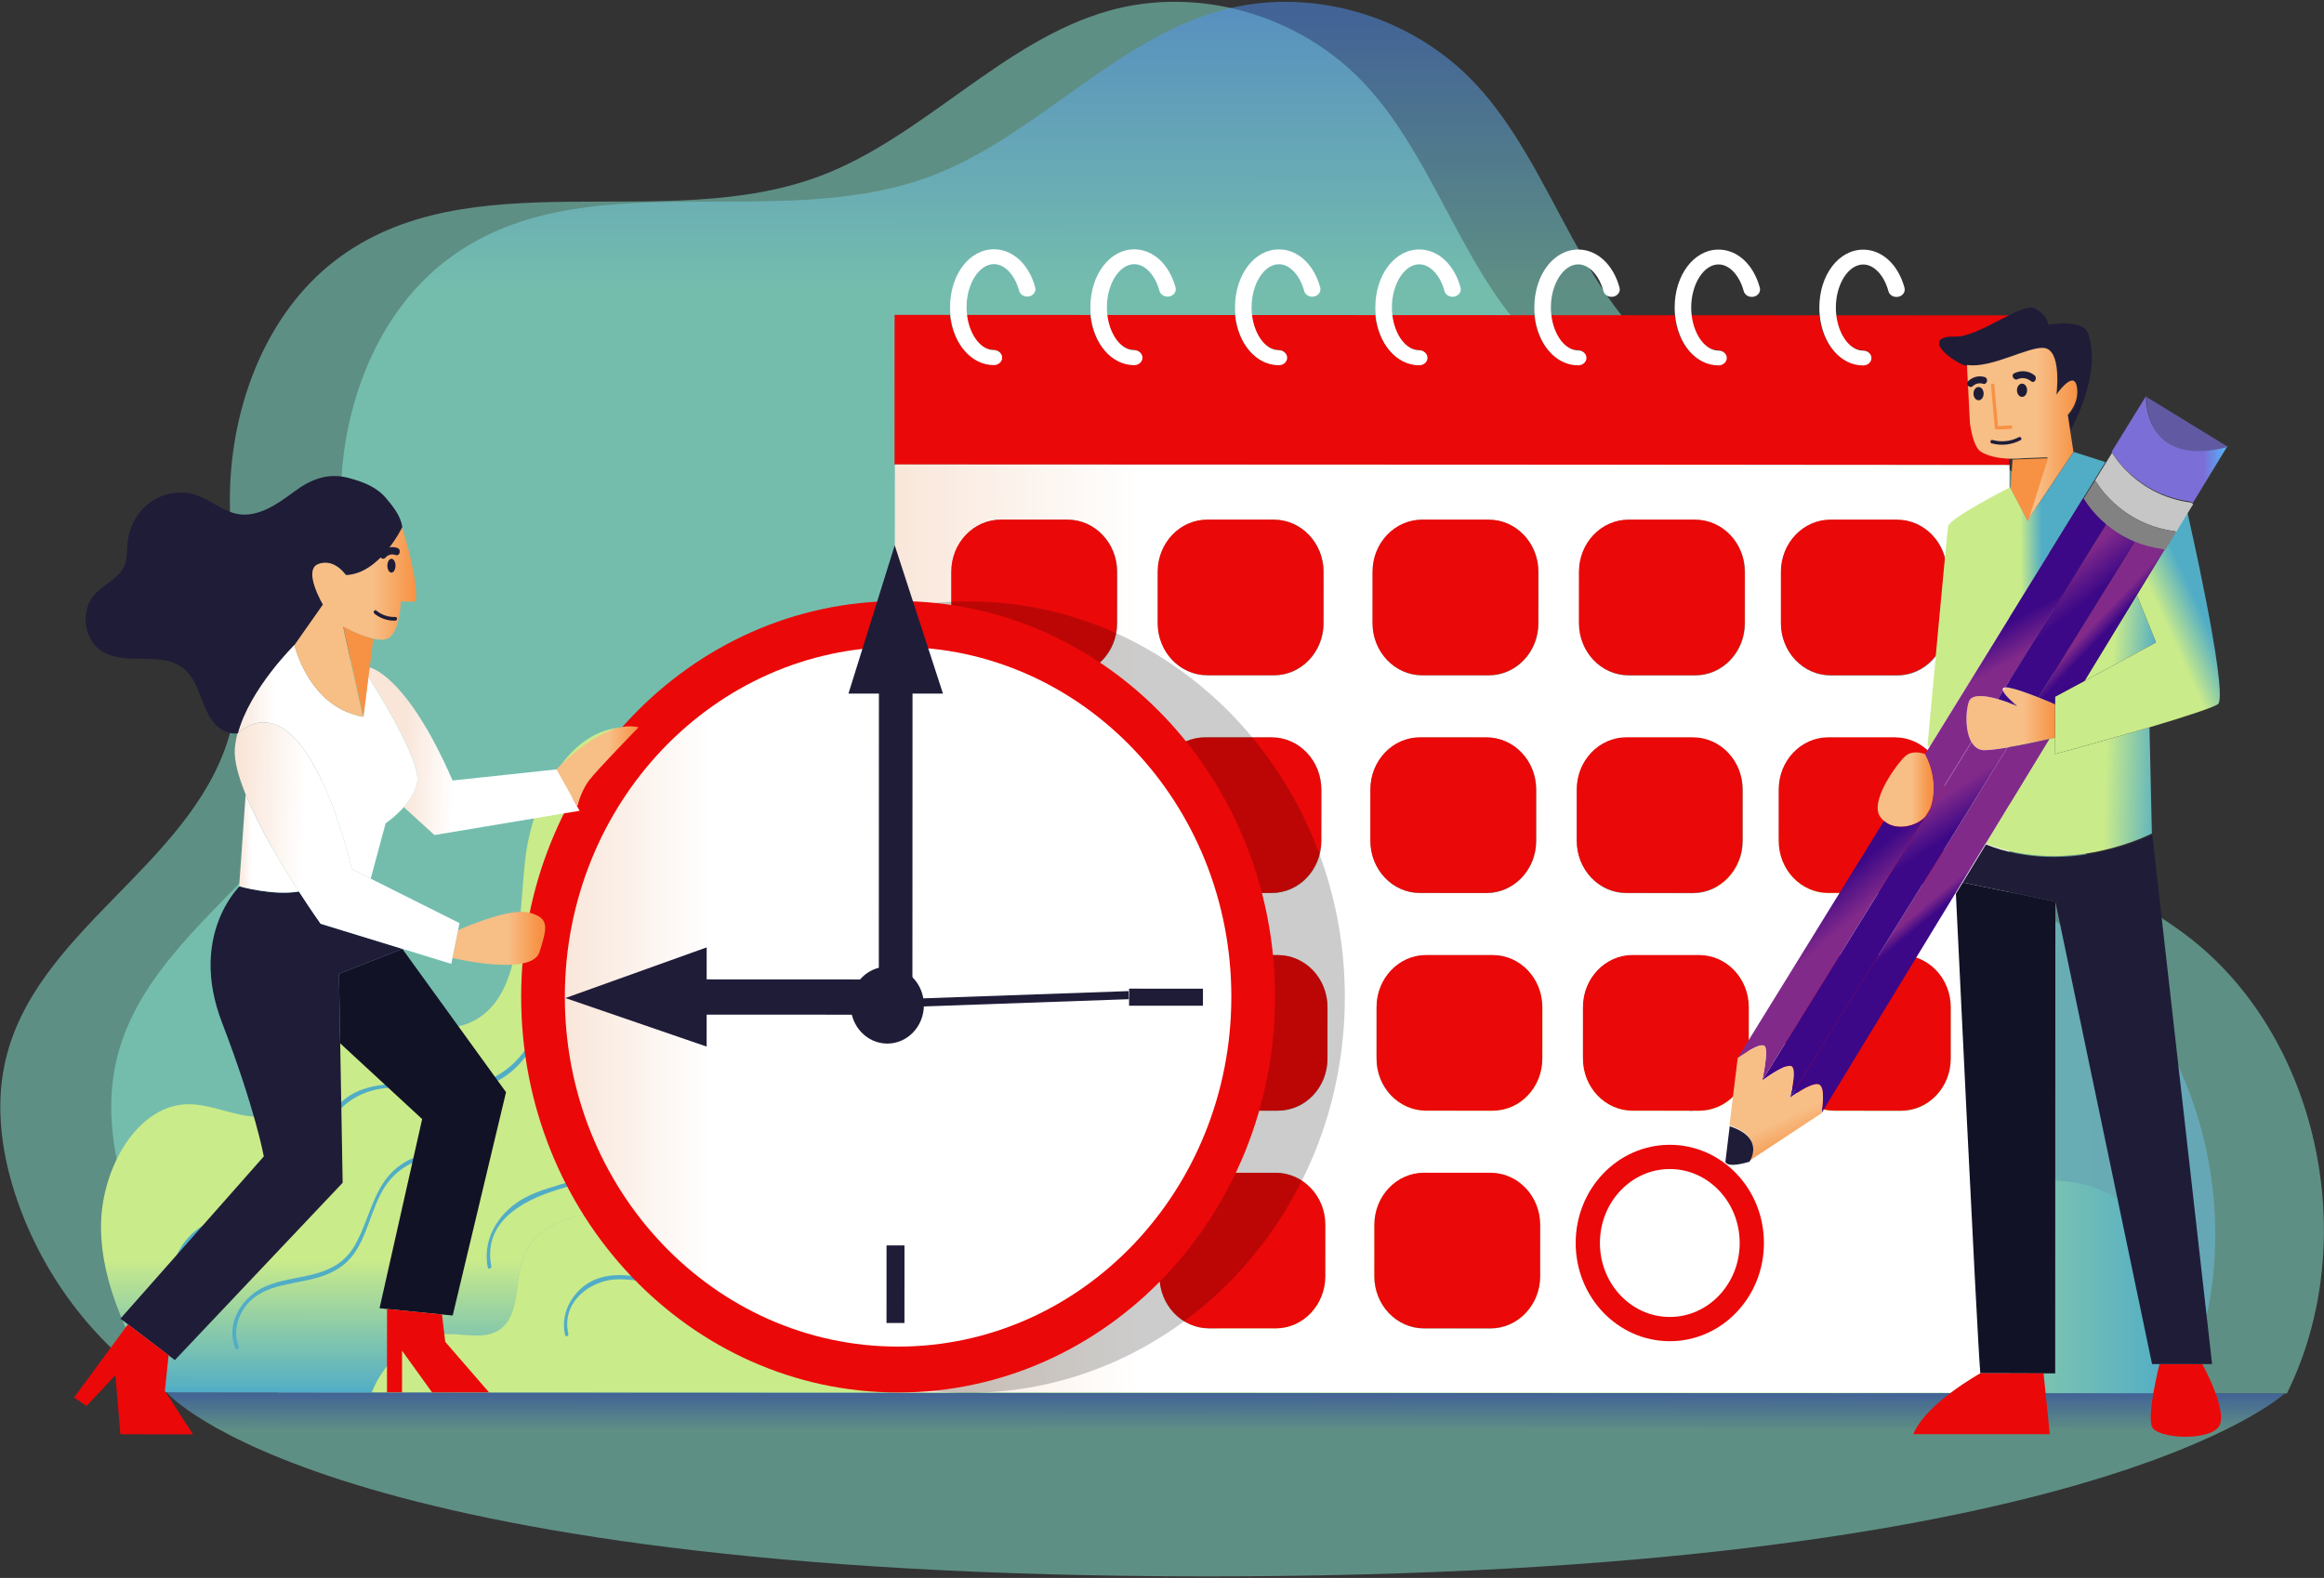 <svg width="639" height="434" viewBox="0 0 639 434" fill="none" xmlns="http://www.w3.org/2000/svg">
<rect x="0" y="0" width="639" height="434" fill="#333333" stroke="none"/>
<g clip-path="url(#clip0_127_1272)">
<g opacity="0.5">
<path d="M599.139 383.689L598.296 383.23L46.055 382.982C27.22 371.005 12.434 352.155 4.847 330.436C0.622 318.338 -1.397 305.046 1.322 292.47C9.175 256.154 51.924 238.536 62.826 203.096C69.433 181.629 62.863 158.395 63.217 135.836C63.612 111.314 73.281 86.144 92.146 71.665C129.033 43.346 182.494 64.605 225.507 48.408C253.98 37.68 275.656 11.213 304.869 2.963C329.537 -3.998 357.524 4.044 375.371 23.226C397.669 47.182 404.812 86.196 432.837 102.202C461.553 118.603 503.976 105.244 524.483 131.965C545.987 159.979 522.442 207.221 543.6 235.522C550.5 244.76 560.991 250.039 570.118 256.822C607.025 284.255 620.018 341.656 599.139 383.689Z" fill="url(#paint0_linear_127_1272)"/>
</g>
<g opacity="0.5">
<path d="M628.796 383.243L76.555 382.995C57.72 371.018 42.933 352.168 35.346 330.45C31.121 318.352 29.103 305.059 31.822 292.484C39.675 256.167 82.424 238.549 93.326 203.109C99.933 181.642 93.363 158.408 93.717 135.85C94.112 111.327 103.78 86.157 122.646 71.678C159.533 43.36 212.994 64.619 256.007 48.421C284.479 37.694 306.155 11.226 335.369 2.976C360.037 -3.984 388.024 4.057 405.871 23.239C428.169 47.196 435.312 86.21 463.337 102.215C492.053 118.616 534.476 105.258 554.983 131.979C576.487 159.992 552.942 207.234 574.1 235.535C581 244.773 591.491 250.052 600.618 256.835C637.525 284.268 649.674 341.211 628.796 383.243Z" fill="url(#paint1_linear_127_1272)"/>
</g>
<g opacity="0.5">
<path d="M45.858 382.994L628.192 383.255C628.192 383.255 574.419 433.677 331.469 433.568C88.518 433.459 45.858 382.994 45.858 382.994Z" fill="url(#paint2_linear_127_1272)"/>
</g>
<path d="M144.383 236.666C142.63 252.81 143.39 273.24 130.838 280.462C124.968 283.834 117.942 282.896 111.058 281.957C102.739 280.823 94.627 279.689 89.001 286.158C84.316 291.529 83.394 300.646 77.91 304.88C70.609 310.532 61.052 303.898 52.279 303.696C38.085 303.372 27.641 321.191 27.774 337.689C27.911 354.186 36.072 368.822 43.407 382.941L102.242 382.968C105.91 373.629 114.442 366.956 123.326 366.948C128.566 366.951 134.541 368.761 138.501 364.796C142.863 360.421 141.574 352.243 143.817 346.072C146.99 337.296 156.38 334.461 164.538 333.525C172.684 332.591 181.851 331.937 187.295 324.818C192.497 318.014 192.278 307.922 193.432 298.912C194.425 291.18 196.76 283.424 201.386 277.736C206.001 272.048 213.211 268.789 219.67 270.963C231.632 274.957 234.473 292.7 241.544 304.602C246.911 313.639 255.662 319.862 265.03 321.308C272.056 322.392 279.556 320.975 285.977 324.463C297.079 330.5 299.526 347.655 308.063 357.867C316.427 367.879 331.075 369.706 341.082 361.988C344.868 359.069 348.091 354.94 352.433 353.37C362.842 349.607 371.863 361.78 381.491 367.734C390.817 373.487 402.659 373.282 411.837 367.207C423.562 359.444 430.785 343.15 443.82 339.084C448.104 337.75 452.755 337.846 457.35 337.942C464.414 338.09 471.344 338.238 476.601 333.184C479.611 330.3 481.48 326.088 482.673 321.771C487.091 305.815 483.149 287.965 487.587 272.022C492.48 254.434 508.586 242.919 524.243 243.232C522.69 241.26 520.994 239.439 519.157 237.796C507.793 227.571 490.542 225.534 479.091 235.631C466.326 246.901 461.663 270.766 445.954 274.432C438.738 276.121 431.615 272.719 424.538 269.32C416.89 265.644 409.298 261.968 401.709 264.719C389.816 269.032 385.943 285.963 383.809 300.218C381.662 314.486 377.335 331.414 365.28 335.071C355.74 337.965 346.222 330.662 338.978 322.879C331.741 315.097 324.507 305.964 314.796 304.024C311.715 303.411 308.54 303.57 305.382 303.727C301.025 303.945 296.697 304.164 292.678 302.36C283.845 298.402 280.034 286.361 278.534 275.494C277.033 264.629 276.554 252.823 270.702 244.162C261.641 230.745 243.833 231.031 230.02 236.809C226.265 238.381 222.397 240.292 218.43 239.739C214.786 239.232 211.576 236.684 208.842 233.832C197.156 221.67 188.926 201.52 173.279 200.163C172.774 200.119 172.271 200.098 171.774 200.097C156.884 200.091 146.295 219.134 144.383 236.666Z" fill="url(#paint3_linear_127_1272)"/>
<path d="M487.585 271.99C483.147 287.933 487.088 305.782 482.671 321.738C481.478 326.055 479.608 330.267 476.599 333.151C471.341 338.205 464.412 338.057 457.348 337.909C452.754 337.813 448.102 337.717 443.818 339.051C430.783 343.117 423.559 359.411 411.835 367.173C402.657 373.248 390.815 373.453 381.489 367.7C371.861 361.746 362.84 349.574 352.43 353.337C348.088 354.906 344.866 359.035 341.08 361.954C331.072 369.673 316.425 367.846 308.06 357.834C299.524 347.622 297.077 330.467 285.975 324.43C279.554 320.943 272.054 322.359 265.028 321.276C255.66 319.829 246.909 313.607 241.542 304.569C234.471 292.668 231.63 274.925 219.668 270.931C213.209 268.757 205.999 272.016 201.384 277.704C196.758 283.392 194.423 291.148 193.43 298.88C192.276 307.89 192.495 317.982 187.293 324.785C181.849 331.904 172.682 332.558 164.536 333.491C156.378 334.428 146.988 337.263 143.815 346.039C141.572 352.21 142.861 360.388 138.499 364.763C134.539 368.727 128.564 366.917 123.325 366.915C114.441 366.922 105.908 373.595 102.24 382.934L591.009 383.153C598.503 374.392 600.699 360.229 596.857 348.658C592.854 336.63 582.883 327.814 571.961 325.556C563.876 323.875 554.859 325.267 548.067 319.878C538.167 312.024 538.88 295.292 537.795 281.41C536.698 267.459 532.334 253.4 524.241 243.201C524.038 243.197 523.835 243.194 523.631 243.194C508.167 243.187 492.414 254.63 487.585 271.99Z" fill="url(#paint4_linear_127_1272)"/>
<path d="M47.947 346.837C50.24 340.315 55.757 335.685 61.781 335.116C69.343 334.401 79.214 339.433 84.064 329.879C87.223 323.655 86.814 315.857 89.559 309.403C96.195 293.794 114.155 299.027 125.931 298.653C134.737 298.374 141.877 294.029 146.561 285.293C150.733 277.514 152.344 268.531 153.997 259.697C155.762 250.257 157.736 240.386 163.205 232.806C167.934 226.249 174.884 221.73 182.388 223.196C183.029 223.321 182.762 224.453 182.126 224.329C174.21 222.782 167.036 228.444 162.582 235.646C158.023 243.017 156.408 252.298 154.785 261.002C152.22 274.762 148.59 291.698 136.109 297.625C123.051 303.827 107.046 293.705 94.94 303.784C89.35 308.44 88.725 316.355 87.173 323.508C85.918 329.294 83.582 334.833 78.237 336.52C74.498 337.701 70.533 336.798 66.758 336.413C62.412 335.973 58.251 336.372 54.543 339.277C46.728 345.398 45.721 358.143 51.998 366.141C52.434 366.699 51.727 367.536 51.288 366.977C47.062 361.592 45.541 353.681 47.947 346.837Z" fill="#51ADC6"/>
<path d="M72.85 353.867C81.249 350.149 92.001 352.288 97.609 342.426C101.71 335.216 102.658 326.31 109.182 321.125C114.739 316.71 121.993 315.878 128.157 318.973C128.754 319.272 128.247 320.288 127.657 319.992C121.038 316.671 112.914 318.295 107.64 324.049C102.628 329.516 101.837 337.898 97.815 344.125C93.609 350.64 86.718 351.69 80.267 352.958C76.591 353.681 72.75 354.577 69.626 357.089C66.087 359.933 63.709 365.386 65.573 370.241C65.835 370.923 64.964 371.517 64.699 370.828C61.842 363.387 67.097 356.415 72.85 353.867Z" fill="#51ADC6"/>
<path d="M144.366 329.391C152.461 325.109 162.239 325.204 169.308 318.378C183.1 305.058 179.57 280.576 190.551 265.174C195.57 258.134 203.879 253.381 211.666 256.659C212.273 256.915 212.016 258.05 211.404 257.792C203.71 254.553 195.604 259.526 190.856 266.615C185.66 274.372 183.928 284.423 181.737 293.691C179.926 301.36 177.651 309.193 173.24 315.422C168.367 322.304 161.487 324.78 154.315 326.901C145.783 329.425 132.536 334.925 135.084 348.223C135.225 348.956 134.249 349.257 134.108 348.517C132.455 339.899 138.03 332.743 144.366 329.391Z" fill="#51ADC6"/>
<path d="M233.202 250.786C240.69 246.101 249.674 250.547 254.804 257.627C261.398 266.733 262.439 279.264 265.44 290.21C267.003 295.914 269.147 301.627 272.623 306.127C276.288 310.872 281.064 313.145 286.367 314.255C295.087 316.078 304.581 315.854 310.587 324.683C313.903 329.56 315.588 335.541 318.153 340.927C321.177 347.27 326.818 354.011 333.641 352.13C334.272 351.956 334.529 353.091 333.895 353.266C324.65 355.815 318.615 345.03 315.237 336.758C313.13 331.597 311.079 326.053 307.23 322.288C303.061 318.215 297.517 317.227 292.294 316.42C287.988 315.755 283.585 315.224 279.535 313.279C275.611 311.394 272.434 308.153 269.991 304.152C264.224 294.708 263.103 282.963 260.098 272.211C258.185 265.361 255.362 258.606 250.228 254.273C245.441 250.235 239.135 248.407 233.707 251.803C233.135 252.16 232.629 251.145 233.202 250.786Z" fill="#51ADC6"/>
<path d="M382.312 348.201C385.872 352.583 391.374 352.872 396.019 350.85C401.283 348.558 404.967 343.115 408.017 337.88C413.074 329.203 418.036 318.265 427.692 315.951C437.57 313.583 448.503 321.171 457.677 314.361C467.201 307.294 467.981 292.577 469.758 280.957C471.477 269.712 475.86 256.245 486.841 253.986C487.475 253.856 487.736 254.99 487.094 255.122C474.733 257.664 471.703 273.931 470.065 286.01C468.613 296.706 466.584 309.492 457.88 315.603C448.529 322.168 437.863 314.715 427.946 317.087C416.624 319.794 412.248 334.245 405.675 343.541C402.452 348.099 398.399 351.872 393.296 352.934C389.03 353.821 384.644 352.779 381.603 349.036C381.156 348.488 381.866 347.651 382.312 348.201Z" fill="#51ADC6"/>
<path d="M520.55 260.328C512.886 265.059 506.674 272.53 502.73 281.508C498.469 291.211 497.434 301.575 498.677 312.285C499.994 323.645 502.761 338.998 493.207 346.864C484.309 354.191 472.536 349.982 462.518 351.15C454.161 352.124 444.128 358.901 445.722 370.26C445.82 370.956 446.73 370.667 446.632 369.976C445.792 363.987 449.041 358.672 453.253 355.6C457.813 352.272 463.371 351.909 468.614 352.029C477.139 352.225 486.958 353.803 494.237 347.334C501.129 341.208 501.636 330.274 500.687 321.078C500.066 315.05 498.952 309.062 499.015 302.963C499.069 297.704 499.938 292.474 501.488 287.534C504.995 276.358 511.97 266.863 521.016 261.279C521.553 260.947 521.085 259.997 520.55 260.328Z" fill="#51ADC6"/>
<path d="M530.87 315.125C517.99 320.399 525.653 340.606 522.397 351.528C519.648 360.742 511.902 360.158 505.025 361.594C500.197 362.603 494.755 366.217 495.35 372.799C495.413 373.493 496.355 373.497 496.293 372.793C495.421 363.17 505.945 362.668 511.552 361.757C516.376 360.974 520.652 358.803 522.763 353.407C525.002 347.682 524.278 341.368 523.982 335.304C523.638 328.239 524.366 318.945 531.113 316.183C531.683 315.95 531.442 314.891 530.87 315.125Z" fill="#51ADC6"/>
<path d="M268.544 341.121C262.581 338.932 256.385 340.266 250.265 339.977C246.709 339.807 243.169 338.946 240.295 336.377C238.099 334.414 236.434 331.784 234.827 329.194C232.35 325.204 229.803 320.592 225.652 318.804C220.592 316.626 215.66 319.813 212.329 324.194C208.303 329.489 206.653 336.33 203.674 342.36C202.059 345.626 200.01 348.656 197.154 350.543C193.839 352.732 189.945 353.106 186.21 352.855C178.695 352.351 170.609 348.777 163.226 352.1C158.109 354.404 153.881 360.543 155.355 367.126C155.509 367.81 156.419 367.526 156.266 366.844C154.229 357.748 162.72 352.179 169.293 351.876C175.652 351.583 181.822 354.031 188.172 354.022C193.324 354.015 198.202 352.203 201.667 347.605C205.112 343.03 206.799 337.165 209.108 331.812C211.782 325.611 217.01 317.881 223.813 319.344C228.659 320.386 231.513 325.729 234.181 330.016C236.657 333.993 239.34 337.835 243.404 339.637C248.593 341.939 254.342 340.915 259.749 340.895C266.373 340.872 272.421 343.084 277.404 348.291C282.246 353.351 285.377 360.352 285.825 367.93C285.866 368.629 286.809 368.631 286.767 367.925C286.049 355.744 278.565 344.798 268.544 341.121Z" fill="#51ADC6"/>
<path d="M262.053 351.003L262.058 336.872C262.061 328.961 268.18 322.541 275.714 322.544L294.005 322.552C301.548 322.556 307.652 328.981 307.649 336.892L307.644 351.023C307.641 358.944 301.532 365.352 293.989 365.349L275.698 365.341C268.165 365.338 262.05 358.924 262.053 351.003ZM318.814 351.028L318.819 336.897C318.822 328.986 324.932 322.566 332.475 322.57L350.768 322.578C358.301 322.581 364.414 329.007 364.411 336.918L364.406 351.049C364.403 358.97 358.285 365.378 350.752 365.375L332.459 365.366C324.916 365.363 318.811 358.949 318.814 351.028ZM377.892 351.055L377.898 336.924C377.901 329.013 384.01 322.593 391.552 322.596L409.844 322.604C417.377 322.608 423.491 329.033 423.488 336.944L423.483 351.075C423.48 358.996 417.361 365.404 409.828 365.401L391.537 365.393C383.995 365.389 377.889 358.976 377.892 351.055ZM262.679 291.128L262.685 276.997C262.687 269.087 268.796 262.668 276.338 262.671L294.631 262.679C302.164 262.683 308.277 269.107 308.274 277.017L308.269 291.148C308.266 299.07 302.148 305.479 294.615 305.476L276.322 305.468C268.78 305.464 262.676 299.05 262.679 291.128ZM319.441 291.153L319.446 277.022C319.449 269.112 325.557 262.693 333.091 262.697L351.382 262.705C358.926 262.708 365.029 269.133 365.026 277.043L365.02 291.174C365.018 299.095 358.91 305.505 351.366 305.501L333.075 305.493C325.541 305.49 319.438 299.075 319.441 291.153ZM378.516 291.18L378.522 277.049C378.525 269.139 384.635 262.72 392.168 262.723L410.46 262.731C418.002 262.735 424.107 269.159 424.104 277.069L424.099 291.2C424.096 299.122 417.986 305.531 410.444 305.528L392.153 305.52C384.62 305.516 378.514 299.102 378.516 291.18ZM435.269 291.205L435.274 277.074C435.277 269.164 441.397 262.745 448.93 262.748L467.221 262.757C474.754 262.76 480.869 269.185 480.866 277.095L480.861 291.226C480.858 299.147 474.738 305.557 467.205 305.553L448.914 305.545C441.381 305.542 435.266 299.127 435.269 291.205ZM490.795 291.23L490.8 277.099C490.803 269.189 496.922 262.77 504.455 262.773L522.748 262.782C530.29 262.785 536.394 269.21 536.391 277.12L536.386 291.251C536.383 299.172 530.274 305.582 522.732 305.578L504.439 305.57C496.906 305.567 490.792 299.152 490.795 291.23ZM260.997 231.254L261.003 217.121C261.006 209.213 267.114 202.791 274.656 202.795L292.949 202.803C300.482 202.806 306.595 209.233 306.592 217.142L306.587 231.274C306.584 239.194 300.466 245.603 292.933 245.6L274.641 245.592C267.099 245.588 260.994 239.173 260.997 231.254ZM317.759 231.279L317.764 217.147C317.767 209.238 323.875 202.817 331.418 202.82L349.71 202.828C357.244 202.832 363.348 209.258 363.345 217.167L363.34 231.3C363.337 239.219 357.228 245.629 349.694 245.625L331.402 245.617C323.859 245.614 317.756 239.199 317.759 231.279ZM376.836 231.306L376.841 217.173C376.844 209.265 382.954 202.843 390.486 202.847L408.778 202.855C416.32 202.858 422.425 209.285 422.422 217.194L422.417 231.326C422.414 239.246 416.305 245.655 408.762 245.652L390.471 245.644C382.938 245.64 376.833 239.225 376.836 231.306ZM433.587 231.331L433.592 217.199C433.595 209.29 439.715 202.869 447.248 202.872L465.539 202.88C473.082 202.884 479.187 209.31 479.184 217.219L479.179 231.352C479.176 239.271 473.066 245.681 465.523 245.677L447.232 245.669C439.699 245.666 433.584 239.251 433.587 231.331ZM489.123 231.356L489.129 217.224C489.132 209.315 495.24 202.894 502.774 202.897L521.066 202.905C528.608 202.909 534.712 209.335 534.709 217.244L534.704 231.376C534.701 239.296 528.592 245.705 521.05 245.702L502.758 245.694C495.225 245.691 489.12 239.276 489.123 231.356ZM261.622 171.379L261.628 157.248C261.631 149.337 267.739 142.917 275.282 142.921L293.574 142.929C301.107 142.932 307.212 149.358 307.209 157.269L307.204 171.4C307.201 179.321 301.091 185.73 293.558 185.727L275.267 185.718C267.724 185.715 261.62 179.3 261.622 171.379ZM318.374 171.405L318.379 157.274C318.382 149.363 324.501 142.943 332.034 142.946L350.326 142.954C357.868 142.958 363.974 149.383 363.971 157.294L363.966 171.425C363.963 179.346 357.852 185.755 350.31 185.752L332.018 185.744C324.485 185.74 318.371 179.326 318.374 171.405ZM377.451 171.431L377.457 157.3C377.46 149.389 383.578 142.969 391.111 142.973L409.403 142.981C416.946 142.984 423.049 149.41 423.047 157.321L423.041 171.452C423.038 179.373 416.931 185.782 409.388 185.779L391.096 185.77C383.562 185.767 377.449 179.352 377.451 171.431ZM434.213 171.457L434.218 157.326C434.221 149.415 440.33 142.995 447.873 142.998L466.165 143.006C473.699 143.01 479.812 149.435 479.809 157.346L479.804 171.477C479.801 179.398 473.683 185.807 466.149 185.804L447.857 185.796C440.314 185.792 434.21 179.378 434.213 171.457ZM489.739 171.482L489.745 157.351C489.747 149.44 495.866 143.02 503.399 143.023L521.692 143.031C529.224 143.035 535.338 149.46 535.335 157.371L535.33 171.502C535.327 179.423 529.208 185.832 521.676 185.829L503.383 185.821C495.851 185.817 489.736 179.403 489.739 171.482ZM245.961 382.938L552.433 383.076L552.528 127.858L246.055 127.721L245.961 382.938Z" fill="url(#paint5_linear_127_1272)"/>
<path d="M504.777 86.716C505.464 92.104 508.565 96.315 512.153 96.317C513.408 96.317 514.422 97.233 514.422 98.359C514.421 99.484 513.406 100.398 512.152 100.398C505.96 100.395 501.013 94.544 500.212 86.714L465.006 86.698C465.685 92.086 468.783 96.297 472.373 96.299C473.627 96.299 474.651 97.215 474.651 98.341C474.651 99.466 473.625 100.38 472.372 100.38C466.188 100.377 461.232 94.526 460.431 86.696L426.424 86.681C427.11 92.069 430.209 96.28 433.789 96.282C435.044 96.282 436.066 97.198 436.066 98.324C436.065 99.449 435.042 100.363 433.788 100.363C427.604 100.36 422.649 94.509 421.848 86.678L382.708 86.661C383.396 92.049 386.496 96.26 390.085 96.262C391.339 96.263 392.354 97.178 392.353 98.304C392.353 99.429 391.337 100.344 390.083 100.343C383.891 100.34 378.934 94.489 378.133 86.659L344.125 86.644C344.811 92.031 347.912 96.243 351.502 96.245C352.754 96.245 353.769 97.16 353.768 98.287C353.768 99.412 352.753 100.326 351.5 100.326C345.307 100.323 340.351 94.472 339.55 86.642L304.345 86.626C305.033 92.014 308.132 96.225 311.721 96.227C312.975 96.227 313.99 97.143 313.99 98.269C313.989 99.394 312.973 100.308 311.72 100.308C305.526 100.305 300.58 94.454 299.779 86.624L265.761 86.609C266.448 91.996 269.547 96.208 273.137 96.21C274.391 96.21 275.405 97.125 275.405 98.252C275.404 99.377 274.389 100.291 273.136 100.29C266.943 100.288 261.997 94.437 261.195 86.606L245.976 86.6L245.961 127.714L552.429 127.851L552.444 86.737L504.777 86.716Z" fill="#EB0808"/>
<path d="M504.423 262.667C496.89 262.664 490.771 269.083 490.768 276.993L490.763 291.124C490.76 299.046 496.874 305.461 504.407 305.464L522.7 305.472C530.242 305.476 536.351 299.066 536.354 291.144L536.359 277.013C536.362 269.103 530.258 262.679 522.716 262.675L504.423 262.667Z" fill="#EB0808"/>
<path d="M503.324 142.913C495.791 142.91 489.672 149.33 489.669 157.241L489.664 171.372C489.661 179.293 495.775 185.708 503.308 185.711L521.601 185.719C529.133 185.723 535.252 179.313 535.254 171.393L535.26 157.262C535.263 149.35 529.148 142.925 521.616 142.921L503.324 142.913Z" fill="#EB0808"/>
<path d="M502.721 202.79C495.187 202.786 489.078 209.208 489.075 217.117L489.07 231.249C489.067 239.168 495.171 245.583 502.705 245.587L520.997 245.595C528.539 245.598 534.648 239.189 534.651 231.269L534.656 217.137C534.659 209.228 528.555 202.801 521.013 202.798L502.721 202.79Z" fill="#EB0808"/>
<path d="M448.899 262.667C441.366 262.664 435.246 269.083 435.243 276.993L435.238 291.124C435.235 299.046 441.35 305.461 448.883 305.464L467.174 305.472C474.707 305.476 480.827 299.066 480.83 291.144L480.835 277.013C480.838 269.103 474.723 262.679 467.19 262.675L448.899 262.667Z" fill="#EB0808"/>
<path d="M447.798 142.914C440.255 142.91 434.146 149.33 434.143 157.242L434.138 171.373C434.135 179.293 440.239 185.708 447.782 185.712L466.074 185.72C473.608 185.723 479.726 179.314 479.729 171.393L479.734 157.262C479.737 149.351 473.624 142.925 466.09 142.922L447.798 142.914Z" fill="#EB0808"/>
<path d="M447.194 202.79C439.661 202.786 433.541 209.208 433.538 217.117L433.533 231.249C433.53 239.168 439.645 245.583 447.178 245.587L465.469 245.595C473.012 245.598 479.122 239.189 479.125 231.269L479.13 217.137C479.133 209.228 473.028 202.801 465.485 202.798L447.194 202.79Z" fill="#EB0808"/>
<path d="M392.138 262.667C384.605 262.664 378.494 269.083 378.491 276.993L378.486 291.124C378.483 299.046 384.589 305.461 392.122 305.464L410.414 305.472C417.956 305.476 424.066 299.066 424.069 291.144L424.074 277.013C424.077 269.103 417.972 262.679 410.43 262.675L392.138 262.667Z" fill="#EB0808"/>
<path d="M391.544 322.541C384.002 322.538 377.892 328.958 377.889 336.869L377.884 351C377.881 358.921 383.986 365.335 391.528 365.338L409.82 365.346C417.353 365.35 423.472 358.941 423.475 351.021L423.48 336.89C423.483 328.978 417.369 322.553 409.836 322.549L391.544 322.541Z" fill="#EB0808"/>
<path d="M391.036 142.914C383.503 142.91 377.385 149.33 377.382 157.242L377.376 171.373C377.373 179.293 383.487 185.708 391.021 185.712L409.312 185.72C416.856 185.723 422.963 179.314 422.966 171.393L422.972 157.262C422.974 149.351 416.871 142.925 409.328 142.922L391.036 142.914Z" fill="#EB0808"/>
<path d="M390.434 202.79C382.901 202.786 376.791 209.208 376.788 217.117L376.783 231.249C376.78 239.168 382.885 245.583 390.418 245.587L408.71 245.595C416.252 245.598 422.361 239.189 422.364 231.269L422.37 217.137C422.373 209.228 416.268 202.801 408.725 202.798L390.434 202.79Z" fill="#EB0808"/>
<path d="M333.061 262.667C325.528 262.664 319.42 269.083 319.417 276.993L319.412 291.124C319.409 299.046 325.512 305.461 333.046 305.464L351.336 305.472C358.881 305.476 364.988 299.066 364.991 291.144L364.997 277.013C364.999 269.103 358.896 262.679 351.352 262.675L333.061 262.667Z" fill="#EB0808"/>
<path d="M332.467 322.541C324.924 322.538 318.814 328.958 318.811 336.869L318.806 351C318.803 358.921 324.908 365.335 332.451 365.338L350.744 365.346C358.277 365.35 364.395 358.941 364.398 351.021L364.403 336.89C364.406 328.978 358.293 322.553 350.76 322.549L332.467 322.541Z" fill="#EB0808"/>
<path d="M331.96 142.914C324.427 142.91 318.308 149.33 318.305 157.242L318.3 171.373C318.297 179.293 324.412 185.708 331.944 185.712L350.236 185.72C357.778 185.723 363.889 179.314 363.892 171.393L363.897 157.262C363.9 149.351 357.794 142.925 350.252 142.922L331.96 142.914Z" fill="#EB0808"/>
<path d="M331.366 202.79C323.822 202.786 317.715 209.208 317.712 217.117L317.706 231.249C317.704 239.168 323.807 245.583 331.35 245.587L349.642 245.595C357.175 245.598 363.284 239.189 363.287 231.269L363.292 217.137C363.295 209.228 357.191 202.801 349.657 202.798L331.366 202.79Z" fill="#EB0808"/>
<path d="M276.309 262.667C268.767 262.664 262.658 269.083 262.655 276.993L262.65 291.124C262.647 299.046 268.751 305.461 276.293 305.464L294.586 305.472C302.119 305.476 308.237 299.066 308.24 291.144L308.245 277.013C308.248 269.103 302.135 262.679 294.602 262.675L276.309 262.667Z" fill="url(#paint6_linear_127_1272)"/>
<path d="M275.707 322.541C268.173 322.538 262.054 328.958 262.052 336.869L262.046 351C262.043 358.921 268.158 365.335 275.692 365.338L293.982 365.346C301.525 365.35 307.634 358.941 307.637 351.021L307.642 336.89C307.645 328.978 301.541 322.553 293.998 322.549L275.707 322.541Z" fill="url(#paint7_linear_127_1272)"/>
<path d="M275.21 142.914C267.667 142.91 261.558 149.33 261.555 157.242L261.55 171.373C261.547 179.293 267.651 185.708 275.194 185.712L293.486 185.72C301.019 185.723 307.129 179.314 307.132 171.393L307.137 157.262C307.14 149.351 301.035 142.925 293.502 142.922L275.21 142.914Z" fill="#EB0808"/>
<path d="M274.606 202.79C267.064 202.786 260.955 209.208 260.952 217.117L260.947 231.249C260.944 239.168 267.048 245.583 274.59 245.587L292.883 245.595C300.416 245.598 306.534 239.189 306.537 231.269L306.542 217.137C306.545 209.228 300.432 202.801 292.899 202.798L274.606 202.79Z" fill="url(#paint8_linear_127_1272)"/>
<path d="M284.641 79.05C284.937 80.145 284.191 81.251 282.975 81.512C281.749 81.772 280.524 81.109 280.228 80.013C279.043 75.609 276.249 72.643 273.29 72.642C269.213 72.64 265.766 78.067 265.763 84.489C265.763 85.253 265.81 85.997 265.906 86.731C266.593 92.118 269.693 96.331 273.282 96.333C274.536 96.333 275.551 97.249 275.55 98.374C275.55 99.499 274.535 100.414 273.28 100.413C267.088 100.411 262.141 94.559 261.34 86.728C261.264 86.004 261.226 85.251 261.227 84.487C261.23 75.551 266.526 68.558 273.292 68.562C278.471 68.564 282.921 72.676 284.641 79.05Z" fill="white"/>
<path d="M363.005 79.084C363.301 80.179 362.554 81.285 361.329 81.546C360.113 81.806 358.888 81.142 358.592 80.047C357.397 75.643 354.612 72.677 351.655 72.676C347.577 72.674 344.129 78.1 344.127 84.523C344.127 85.287 344.173 86.031 344.269 86.764C344.957 92.152 348.056 96.365 351.646 96.367C352.899 96.367 353.913 97.282 353.913 98.408C353.913 99.533 352.897 100.448 351.645 100.447C345.451 100.444 340.496 94.593 339.694 86.762C339.617 86.038 339.58 85.284 339.58 84.521C339.583 75.585 344.889 68.592 351.657 68.595C356.835 68.598 361.285 72.71 363.005 79.084Z" fill="white"/>
<path d="M401.587 79.1C401.883 80.196 401.136 81.302 399.911 81.563C398.695 81.823 397.47 81.159 397.174 80.064C395.979 75.66 393.195 72.694 390.237 72.693C386.159 72.691 382.712 78.117 382.71 84.54C382.71 85.303 382.756 86.047 382.851 86.781C383.539 92.169 386.639 96.382 390.228 96.383C391.482 96.384 392.496 97.299 392.496 98.425C392.496 99.55 391.481 100.464 390.227 100.464C384.034 100.461 379.078 94.609 378.276 86.779C378.2 86.055 378.162 85.301 378.162 84.538C378.165 75.602 383.471 68.609 390.239 68.612C395.408 68.614 399.867 72.727 401.587 79.1Z" fill="white"/>
<path d="M445.301 79.119C445.598 80.214 444.841 81.32 443.626 81.581C442.41 81.841 441.175 81.177 440.878 80.082C439.693 75.678 436.909 72.712 433.942 72.711C429.874 72.709 426.426 78.135 426.424 84.558C426.424 85.322 426.471 86.066 426.566 86.799C427.254 92.187 430.354 96.4 433.933 96.402C435.188 96.402 436.21 97.318 436.21 98.443C436.209 99.568 435.186 100.483 433.932 100.482C427.748 100.479 422.792 94.628 421.991 86.797C421.915 86.073 421.877 85.32 421.877 84.556C421.88 75.62 427.186 68.627 433.943 68.63C439.122 68.633 443.581 72.745 445.301 79.119Z" fill="white"/>
<path d="M483.876 79.135C484.173 80.231 483.426 81.337 482.209 81.598C480.984 81.858 479.76 81.194 479.463 80.099C478.277 75.695 475.494 72.729 472.526 72.728C468.449 72.726 465.01 78.152 465.008 84.575C465.008 85.338 465.055 86.083 465.15 86.816C465.829 92.204 468.928 96.417 472.517 96.419C473.771 96.419 474.795 97.335 474.795 98.46C474.794 99.585 473.769 100.5 472.516 100.499C466.333 100.496 461.376 94.644 460.575 86.814C460.499 86.09 460.461 85.337 460.461 84.573C460.464 75.637 465.77 68.644 472.527 68.647C477.707 68.65 482.164 72.762 483.876 79.135Z" fill="white"/>
<path d="M323.224 79.067C323.52 80.162 322.774 81.268 321.548 81.529C320.332 81.789 319.107 81.125 318.811 80.03C317.626 75.626 314.832 72.66 311.873 72.659C307.796 72.657 304.349 78.083 304.346 84.506C304.346 85.27 304.394 86.014 304.489 86.747C305.176 92.135 308.276 96.348 311.865 96.35C313.119 96.35 314.134 97.266 314.133 98.391C314.133 99.516 313.118 100.431 311.863 100.43C305.671 100.427 300.724 94.576 299.923 86.745C299.847 86.021 299.808 85.268 299.809 84.504C299.812 75.568 305.109 68.575 311.875 68.578C317.054 68.581 321.504 72.693 323.224 79.067Z" fill="white"/>
<path d="M521.989 81.614C520.764 81.875 519.539 81.212 519.243 80.115C518.058 75.713 515.273 72.746 512.306 72.744C508.228 72.743 504.78 78.169 504.778 84.592C504.778 85.356 504.825 86.099 504.92 86.834C505.608 92.22 508.707 96.434 512.297 96.435C513.551 96.436 514.565 97.351 514.565 98.476C514.565 99.603 513.549 100.516 512.296 100.516C506.103 100.513 501.156 94.661 500.355 86.832C500.278 86.108 500.24 85.354 500.24 84.59C500.244 75.655 505.539 68.661 512.308 68.664C517.485 68.666 521.945 72.78 523.656 79.152C523.952 80.249 523.204 81.353 521.989 81.614Z" fill="white"/>
<path d="M481.672 341.881C481.667 354.957 471.568 365.553 459.115 365.548C446.663 365.542 436.572 354.937 436.577 341.861C436.582 328.786 446.681 318.19 459.133 318.195C471.586 318.201 481.677 328.806 481.672 341.881Z" stroke="#EB0808" stroke-width="6.667" stroke-miterlimit="1" stroke-linecap="square"/>
<g opacity="0.2">
<path d="M162.484 274.194C162.461 334.297 208.847 383.047 266.086 383.072C323.326 383.098 369.75 334.39 369.772 274.287C369.794 214.178 323.407 165.431 266.167 165.405C208.927 165.38 162.506 214.085 162.484 274.194Z" fill="black"/>
</g>
<path d="M143.296 274.107C143.274 334.211 189.658 382.961 246.899 382.987C304.138 383.012 350.561 334.303 350.583 274.2C350.606 214.092 304.218 165.344 246.98 165.319C189.739 165.293 143.318 213.999 143.296 274.107Z" fill="#EB0808"/>
<path d="M155.305 274.109C155.285 327.241 196.294 370.342 246.9 370.365C297.507 370.387 338.545 327.323 338.565 274.191C338.585 221.05 297.579 177.953 246.971 177.93C196.366 177.907 155.325 220.968 155.305 274.109Z" fill="url(#paint9_linear_127_1272)"/>
<path d="M248.744 209.247L243.811 209.245L243.818 187.928L248.752 187.93L248.744 209.247Z" fill="#1F1C38"/>
<path d="M248.685 363.869L243.752 363.867L243.76 342.543L248.693 342.545L248.685 363.869Z" fill="#1F1C38"/>
<path d="M163.211 271.849L183.514 271.859L183.513 276.548L163.209 276.539L163.211 271.849Z" fill="#1F1C38"/>
<path d="M330.757 276.613L310.451 276.604L310.453 271.914L330.759 271.923L330.757 276.613Z" fill="#1F1C38"/>
<path d="M246.008 149.978L259.277 190.767L233.291 190.755L246.008 149.978Z" fill="#1F1C38"/>
<path d="M241.633 277.392L250.872 277.396L250.908 182.198L241.668 182.194L241.633 277.392Z" fill="#1F1C38"/>
<path d="M155.462 274.498L194.305 260.567L194.295 287.852L155.462 274.498Z" fill="#1F1C38"/>
<path d="M250.874 269.384L186.144 269.355L186.141 279.054L250.87 279.083L250.874 269.384Z" fill="#1F1C38"/>
<path d="M233.902 276.453C233.9 282.285 238.405 287.02 243.962 287.023C249.522 287.025 254.028 282.294 254.03 276.462C254.033 270.625 249.53 265.895 243.97 265.892C238.412 265.89 233.905 270.616 233.902 276.453Z" fill="#1F1C38"/>
<path d="M605.527 375.17C605.527 375.17 612.875 388.422 610.047 392.41C607.219 396.4 593.148 395.754 591.712 392.402C590.287 389.062 593.764 375.165 593.764 375.165L605.527 375.17Z" fill="#EB0808"/>
<path d="M591.775 229.476L608.229 375.171L605.53 375.17L593.767 375.164L591.721 375.163L565.135 247.991L539.666 242.721L546.033 232.252L546.042 232.252C569.018 241.415 591.775 229.476 591.775 229.476Z" fill="#1F1C38"/>
<path d="M565.136 247.991L565.088 377.721L561.897 377.719L544.498 377.712C543.529 366.2 537.847 247.101 537.783 245.813L537.783 245.803L539.666 242.72L565.136 247.991Z" fill="#121226"/>
<path d="M561.894 377.719L563.606 394.452L526.102 394.436C529.414 386.076 544.497 377.711 544.497 377.711L561.894 377.719Z" fill="#EB0808"/>
<path d="M573.156 187.262L592.823 176.695L587.536 163.644L573.156 187.262Z" fill="url(#paint10_linear_127_1272)"/>
<path d="M565.048 207.411L565.05 202.867C565.05 202.867 564.451 203.01 563.45 203.239L545.941 231.999C568.917 241.163 591.674 229.224 591.674 229.224L591.013 200.054C578.738 203.676 565.048 207.411 565.048 207.411Z" fill="url(#paint11_linear_127_1272)"/>
<path d="M557.494 143.175L552.697 134.019C552.697 134.019 536.012 142.458 535.648 144.778C535.275 147.087 529.99 205.005 529.99 205.005L530.563 205.396L539.35 191.159L572.711 137.101L575.885 131.966L578.897 127.091L570.135 124.281L557.494 143.175Z" fill="url(#paint12_linear_127_1272)"/>
<path d="M598.234 146.088L595.096 151.242L587.546 163.647L592.833 176.698L573.166 187.265L565.047 191.624L565.041 207.401C565.041 207.401 578.732 203.667 591.006 200.044C600.805 197.156 609.575 194.264 609.988 193.524C612.48 189.068 601.427 140.85 601.427 140.85L598.234 146.088Z" fill="url(#paint13_linear_127_1272)"/>
<path d="M523.87 207.969C521.725 209.895 513.876 220.382 517.001 224.698C517.302 225.118 517.637 225.481 517.992 225.776C521.337 228.699 526.872 227.251 529.31 224.703L529.319 224.694L530.7 222.451C530.7 222.441 530.7 222.432 530.709 222.432C532.202 218.758 532.213 212.668 529.325 207.408C529.325 207.408 528.19 206.938 526.817 206.938C525.847 206.937 524.759 207.171 523.87 207.969Z" fill="url(#paint14_linear_127_1272)"/>
<path d="M551.339 189.061L551.33 189.061L550.748 190.005C551.312 191.428 554.347 193.969 554.61 194.188C554.383 194.093 552.029 193.052 549.347 192.277C546.184 191.368 542.568 190.832 541.512 192.627C541.439 192.75 541.375 192.893 541.33 193.038C540.402 195.91 540.345 201.102 542.054 204.062C542.825 205.408 543.96 206.296 545.552 206.297C547.06 206.298 549.38 205.993 551.897 205.574C556.16 204.861 560.996 203.794 563.442 203.241L565.041 202.869L565.045 193.687C565.045 193.687 563 192.789 560.456 191.777C557.24 190.497 553.219 189.052 551.553 189.051C551.477 189.051 551.406 189.054 551.339 189.061Z" fill="url(#paint15_linear_127_1272)"/>
<path d="M580.597 124.262C580.597 124.262 587.164 136.024 602.298 137.959L602.908 138.37L612.476 122.654C589.004 128.752 590.076 108.908 590.076 108.908L580.597 124.262Z" fill="url(#paint16_linear_127_1272)"/>
<path d="M590.214 109.174L612.615 122.919C589.143 129.017 590.214 109.174 590.214 109.174Z" fill="#615AA3"/>
<path d="M579.009 127.334L580.736 124.529C580.736 124.529 587.304 136.29 602.438 138.225L603.047 138.637L601.537 141.108L598.345 146.346L597.972 146.098C582.838 144.163 576.279 132.401 576.279 132.401L575.997 132.209L579.009 127.334Z" fill="#C6C6C6"/>
<path d="M579.192 144.439C575.085 140.991 573.186 137.592 573.186 137.592L572.822 137.344L575.997 132.21L576.278 132.401C576.278 132.401 582.837 144.164 597.971 146.098L598.344 146.347L595.206 151.5L594.879 151.28C591.979 150.906 589.398 150.18 587.116 149.243C583.89 147.915 581.263 146.167 579.192 144.439Z" fill="#828282"/>
<path d="M560.45 191.767C562.994 192.779 565.039 193.677 565.039 193.677L565.039 191.626L573.159 187.267L587.539 163.649L595.089 151.244L594.762 151.024C591.862 150.65 589.281 149.924 586.999 148.987L560.45 191.767Z" fill="url(#paint17_linear_127_1272)"/>
<path d="M551.331 189.055C552.841 188.913 557.085 190.433 560.448 191.771L586.998 148.991C583.771 147.662 581.144 145.916 579.073 144.187L551.331 189.055Z" fill="url(#paint18_linear_127_1272)"/>
<path d="M539.357 191.16L530.569 205.397L529.324 207.402C532.212 212.662 532.201 218.752 530.708 222.426L542.061 204.067C540.352 201.106 540.409 195.914 541.337 193.042C541.382 192.898 541.446 192.755 541.519 192.631C542.575 190.837 546.191 191.372 549.354 192.281L550.755 190.01C550.556 189.494 550.666 189.132 551.337 189.065L551.346 189.065L579.088 144.197C574.981 140.749 573.082 137.35 573.082 137.35L572.718 137.102L539.357 191.16Z" fill="url(#paint19_linear_127_1272)"/>
<path d="M551.935 205.596L492.15 301.947C492.15 301.947 498.006 297.54 500.087 298.247C502.169 298.954 500.821 306.17 500.821 306.17L537.711 245.584L537.711 245.575L539.595 242.493L545.961 232.024L545.97 232.024L563.48 203.263C561.034 203.816 556.198 204.883 551.935 205.596Z" fill="url(#paint20_linear_127_1272)"/>
<path d="M530.737 222.447C530.728 222.447 530.728 222.456 530.728 222.466C530.356 223.382 529.884 224.145 529.347 224.709L529.337 224.718L484.515 297.213C484.515 297.213 490.562 292.615 492.461 293.197C494.352 293.781 492.148 301.95 492.148 301.95L551.933 205.599C549.416 206.019 547.096 206.323 545.589 206.323C543.996 206.322 542.861 205.433 542.09 204.088L530.737 222.447Z" fill="url(#paint21_linear_127_1272)"/>
<path d="M549.342 192.272C552.024 193.048 554.379 194.088 554.605 194.184C554.342 193.965 551.307 191.423 550.743 190.001L549.342 192.272Z" fill="url(#paint22_linear_127_1272)"/>
<path d="M518.019 225.794L477.782 290.979C477.782 290.979 484.036 286.439 485.199 287.728C486.363 289.017 484.515 297.216 484.515 297.216L529.337 224.721C526.9 227.269 521.364 228.717 518.019 225.794Z" fill="url(#paint23_linear_127_1272)"/>
<path d="M477.787 290.981L475.525 309.537C485.532 312.787 480.957 319.294 480.957 319.294L500.825 306.178C500.825 306.178 502.172 298.963 500.09 298.255C498.009 297.549 492.153 301.955 492.153 301.955C492.153 301.955 494.357 293.786 492.466 293.202C490.567 292.62 484.521 297.218 484.521 297.218C484.521 297.218 486.368 289.019 485.204 287.73C485.06 287.57 484.837 287.501 484.558 287.5C482.584 287.5 477.787 290.981 477.787 290.981Z" fill="url(#paint24_linear_127_1272)"/>
<path d="M475.596 309.758C485.603 313.008 481.028 319.515 481.028 319.515C474.537 321.44 474.41 319.512 474.41 319.512L475.596 309.758Z" fill="#1F1C38"/>
<path d="M574.159 91.719C575.457 95.681 576.808 103.852 569.312 118.433L568.687 114.31C568.687 114.31 572.043 110.971 571.144 106.446C570.255 101.93 565.553 108.792 565.553 108.792C565.553 108.792 567.012 97.701 562.876 96.115C559.177 94.7 547.985 101.711 541.022 100.629C540.186 100.495 539.422 100.247 538.732 99.864C532.252 96.225 530.853 92.349 537.508 92.581C544.152 92.823 555.955 82.968 559.526 84.85C563.107 86.722 563.215 89.309 563.215 89.309C563.215 89.309 572.815 87.615 574.159 91.719Z" fill="#1F1C38"/>
<path d="M540.819 100.67L540.848 101.177C540.858 100.66 540.866 100.376 540.866 100.376L540.819 100.67Z" fill="url(#paint25_linear_127_1272)"/>
<path d="M552.789 98.083C548.723 99.497 544.294 100.909 540.882 100.376C540.882 100.376 540.874 100.66 540.863 101.176L541.65 116.466C542.207 120.177 543.144 123.32 544.697 124.265C546.821 125.553 549.611 126.01 551.958 126.144L553.232 126.144L556.611 126.023C556.65 126.013 556.67 126.013 556.67 126.013L562.984 125.784L557.464 143.169L570.11 124.276L569.176 118.182L568.55 114.064C568.55 114.064 571.902 110.721 571.005 106.198C570.119 101.687 565.414 108.538 565.414 108.538C565.414 108.538 566.876 97.458 562.735 95.863C562.396 95.734 561.993 95.676 561.535 95.676C559.455 95.675 556.254 96.879 552.789 98.083Z" fill="url(#paint26_linear_127_1272)"/>
<path d="M553.225 126.14L551.951 126.139C554.326 126.272 556.248 126.059 556.605 126.019L553.225 126.14Z" fill="url(#paint27_linear_127_1272)"/>
<path d="M563.12 126.029L557.605 143.419L552.808 134.262L553.365 126.398L563.12 126.029Z" fill="#F79244"/>
<path d="M552.866 117.011C551.696 117.067 550.527 117.122 549.358 117.177C549.024 113.439 548.689 109.7 548.356 105.961C548.302 105.354 547.392 105.353 547.446 105.966C547.796 109.869 548.143 113.773 548.492 117.677C548.522 117.999 548.789 118.145 549.029 118.125C549.064 118.132 549.094 118.144 549.135 118.143L552.87 117.966C553.453 117.938 553.452 116.983 552.866 117.011Z" fill="#F79244"/>
<path d="M555.126 120.236C552.816 121.419 550.338 121.679 547.849 121.017C547.283 120.866 547.05 121.789 547.62 121.941C550.343 122.665 553.053 122.359 555.575 121.065C556.103 120.794 555.649 119.967 555.126 120.236Z" fill="#1F1C38"/>
<path d="M559.392 103.215C557.78 101.92 555.688 101.788 553.865 102.637C552.794 103.135 553.704 104.789 554.764 104.296C556.035 103.703 557.407 104.003 558.482 104.868C559.409 105.613 560.309 103.952 559.392 103.215Z" fill="#1F1C38"/>
<path d="M545.717 103.709C544.098 103.216 542.422 103.657 541.169 104.825C540.292 105.642 541.574 106.999 542.446 106.185C543.233 105.451 544.258 105.252 545.258 105.557C546.382 105.899 546.842 104.052 545.717 103.709Z" fill="#1F1C38"/>
<path d="M557.367 107.335C557.366 108.343 556.743 109.159 555.972 109.159C555.202 109.159 554.578 108.342 554.579 107.334C554.579 106.326 555.204 105.51 555.973 105.51C556.744 105.51 557.367 106.327 557.367 107.335Z" fill="#1F1C38"/>
<path d="M545.416 108.262C545.415 109.27 544.791 110.087 544.021 110.086C543.251 110.086 542.627 109.269 542.628 108.261C542.628 107.253 543.253 106.437 544.022 106.437C544.792 106.437 545.416 107.254 545.416 108.262Z" fill="#1F1C38"/>
<path d="M110.636 260.985L139.136 300.389L124.47 361.816L121.53 361.523L106.417 360.018L104.359 359.816L116.075 307.786L93.54 286.96L93.203 267.843L110.636 260.985Z" fill="#121226"/>
<path d="M122.416 369.042L134.462 382.958L118.802 382.951L110.545 371.489L110.541 382.947L106.406 382.945L106.415 360.029L106.415 360.019L121.529 361.524L122.416 369.042Z" fill="#EB0808"/>
<path d="M93.541 286.961L94.216 325.307L48.08 374.074L46.358 372.768L46.358 372.757L35.171 364.249L33.114 362.68L72.538 318.061C72.538 318.061 70.216 305.143 61.027 281.198C51.827 257.251 65.855 243.799 65.855 243.799C65.855 243.799 75.225 246.457 82.242 245.223C85.667 250.522 88.221 254.101 88.221 254.101L110.637 260.986L93.203 267.844L93.541 286.961Z" fill="#1F1C38"/>
<path d="M45.329 382.557L53.069 394.491L33.102 394.482L31.729 378.219L23.809 386.708L20.375 384.354L35.17 364.249L46.357 372.757L46.357 372.767L45.329 382.557Z" fill="#EB0808"/>
<path d="M153 211.589L158.605 221.613L159.026 221.35C158.605 221.613 160.011 217.203 161.949 214.659C164.28 211.595 175.565 200.047 175.565 200.047C174.806 199.85 174.023 199.76 173.225 199.76C164.082 199.757 153 211.589 153 211.589Z" fill="url(#paint28_linear_127_1272)"/>
<path d="M101.229 186.088C101.229 186.088 116.01 208.88 114.714 215.202C114.187 217.775 112.656 220.107 111.018 221.975L119.447 229.667L159.374 222.992L158.609 221.635L153.003 211.611L124.439 214.664C111.548 185.117 101.545 183.555 101.545 183.555L101.229 186.088Z" fill="url(#paint29_linear_127_1272)"/>
<path d="M125.939 255.846L124.405 263.473L124.414 263.473C124.414 263.473 146.197 268.699 148.354 261.826C150.511 254.962 151.115 252.44 145.429 250.989C144.846 250.841 144.176 250.773 143.444 250.773C137.059 250.77 125.939 255.846 125.939 255.846Z" fill="url(#paint30_linear_127_1272)"/>
<path d="M65.325 201.628L65.325 201.637C64.95 203.025 64.692 204.423 64.576 205.799C64.307 209.086 65.532 213.579 67.549 218.505L67.549 218.514C71.211 227.502 77.496 237.948 82.156 245.178C85.579 250.476 88.134 254.054 88.134 254.054L110.549 260.94L124.092 265.098L124.408 263.499L125.942 255.871L126.335 253.891L101.941 241.669L96.745 239.062C96.745 239.062 87.697 198.682 72.51 198.676C70.249 198.676 67.849 199.571 65.325 201.628Z" fill="url(#paint31_linear_127_1272)"/>
<path d="M65.316 201.627C84.791 185.755 96.736 239.062 96.736 239.062L101.932 241.668L106.035 226.422C106.035 226.422 108.639 224.704 111.024 221.992C112.662 220.124 114.193 217.792 114.721 215.219C116.016 208.897 101.235 186.105 101.235 186.105L99.843 197.15C84.778 194.48 80.927 177.26 80.927 177.26C80.927 177.26 68.633 189.287 65.316 201.627Z" fill="url(#paint32_linear_127_1272)"/>
<path d="M65.758 243.752C65.758 243.752 75.129 246.41 82.147 245.177C77.487 237.947 71.202 227.502 67.54 218.514L65.758 243.752Z" fill="url(#paint33_linear_127_1272)"/>
<path d="M95.028 158.101C95.028 158.101 91.928 153.405 87.457 155.032C82.986 156.658 88.658 166.23 88.658 166.23L80.912 177.252C80.912 177.252 84.762 194.472 99.828 197.142L94.333 172.383C94.333 172.383 98.726 174.798 102.525 175.643C104.277 176.048 105.894 176.107 106.899 175.454C110.078 173.376 110.2 165.464 110.2 165.464L114.335 165.466C115.113 159.143 110.51 144.891 110.51 144.891C110.51 144.891 104.407 157.743 95.028 158.101Z" fill="url(#paint34_linear_127_1272)"/>
<path d="M106.159 137.021C108.12 139.354 110.149 141.868 110.625 144.943C110.625 144.943 104.523 157.795 95.143 158.153C95.143 158.153 92.044 153.459 87.573 155.085C83.102 156.711 88.775 166.282 88.775 166.282L81.027 177.305C81.027 177.305 68.732 189.331 65.416 201.671L65.416 201.682C63.31 202.033 60.975 201.047 59.396 199.437C57.358 197.346 56.277 194.451 55.216 191.676C54.154 188.892 52.959 186.027 50.769 184.105C44.529 178.645 34.075 183.606 27.434 178.698C23.061 175.46 22.212 168.081 25.735 163.841C28.34 160.696 32.792 159.222 34.296 155.362C35.062 153.383 34.881 151.161 35.103 149.041C35.592 144.518 38.111 140.288 41.759 137.847C45.416 135.407 50.135 134.805 54.232 136.265C58.07 137.622 61.323 140.629 65.314 141.365C70.971 142.403 76.303 138.626 80.996 135.141C85.686 131.655 90.397 129.97 95.957 131.48C99.795 132.517 103.528 133.894 106.159 137.021Z" fill="#1F1C38"/>
<path d="M102.64 175.697L101.65 183.617L101.334 186.15L99.941 197.196L94.447 172.437C94.447 172.437 98.84 174.851 102.64 175.697Z" fill="#F79244"/>
<path d="M109.258 150.704C107.636 150.122 105.803 150.624 104.639 151.938C103.801 152.884 105.142 154.319 105.982 153.371C106.73 152.527 107.742 152.279 108.775 152.649C109.939 153.067 110.421 151.121 109.258 150.704Z" fill="#1F1C38"/>
<path d="M108.747 155.584C108.747 156.632 108.245 157.483 107.628 157.482C107.01 157.482 106.51 156.631 106.511 155.583C106.511 154.534 107.011 153.683 107.63 153.684C108.247 153.684 108.748 154.535 108.747 155.584Z" fill="#1F1C38"/>
<path d="M108.695 169.692C106.754 169.756 104.993 169.151 103.449 167.919C102.959 167.529 102.485 168.402 102.969 168.788C104.634 170.117 106.612 170.766 108.7 170.697C109.314 170.677 109.313 169.671 108.695 169.692Z" fill="#1F1C38"/>
<path d="M310.288 272.589L310.368 274.815L246.944 277.05L246.86 274.829L310.288 272.589Z" fill="#1F1C38"/>
</g>
<defs>
<linearGradient id="paint0_linear_127_1272" x1="-0.394" y1="193.459" x2="599.21" y2="193.68" gradientUnits="userSpaceOnUse">
<stop stop-color="#8AEBD6"/>
<stop offset="0.8" stop-color="#8AEBD6"/>
<stop offset="1" stop-color="#5193FA"/>
</linearGradient>
<linearGradient id="paint1_linear_127_1272" x1="329.416" y1="383.171" x2="329.587" y2="2.974" gradientUnits="userSpaceOnUse">
<stop stop-color="#8AEBD6"/>
<stop offset="0.8" stop-color="#8AEBD6"/>
<stop offset="1" stop-color="#5193FA"/>
</linearGradient>
<linearGradient id="paint2_linear_127_1272" x1="336.72" y1="434.422" x2="336.743" y2="383.124" gradientUnits="userSpaceOnUse">
<stop stop-color="#8AEBD6"/>
<stop offset="0.8" stop-color="#8AEBD6"/>
<stop offset="1" stop-color="#5193FA"/>
</linearGradient>
<linearGradient id="paint3_linear_127_1272" x1="275.568" y1="383.121" x2="275.65" y2="200.145" gradientUnits="userSpaceOnUse">
<stop stop-color="#51ADC6"/>
<stop offset="0.2" stop-color="#CAEB8A"/>
<stop offset="1" stop-color="#CAEB8A"/>
</linearGradient>
<linearGradient id="paint4_linear_127_1272" x1="102.204" y1="313.007" x2="596.87" y2="313.19" gradientUnits="userSpaceOnUse">
<stop stop-color="#CAEB8A"/>
<stop offset="0.8" stop-color="#CAEB8A"/>
<stop offset="1" stop-color="#51ADC6"/>
</linearGradient>
<linearGradient id="paint5_linear_127_1272" x1="245.58" y1="255.367" x2="552.48" y2="255.48" gradientUnits="userSpaceOnUse">
<stop stop-color="#F9E6D9"/>
<stop offset="0.22" stop-color="white"/>
<stop offset="1" stop-color="white"/>
</linearGradient>
<linearGradient id="paint6_linear_127_1272" x1="537.757" y1="284.528" x2="265.917" y2="284.427" gradientUnits="userSpaceOnUse">
<stop stop-color="#7B6ED6"/>
<stop offset="0.8" stop-color="#7B6ED6"/>
<stop offset="1" stop-color="#51B9FA"/>
</linearGradient>
<linearGradient id="paint7_linear_127_1272" x1="534.776" y1="344.358" x2="266.471" y2="344.259" gradientUnits="userSpaceOnUse">
<stop stop-color="#7B6ED6"/>
<stop offset="0.8" stop-color="#7B6ED6"/>
<stop offset="1" stop-color="#51B9FA"/>
</linearGradient>
<linearGradient id="paint8_linear_127_1272" x1="534.367" y1="224.695" x2="266.55" y2="224.596" gradientUnits="userSpaceOnUse">
<stop stop-color="#7B6ED6"/>
<stop offset="0.8" stop-color="#7B6ED6"/>
<stop offset="1" stop-color="#51B9FA"/>
</linearGradient>
<linearGradient id="paint9_linear_127_1272" x1="155.082" y1="274.58" x2="338.565" y2="274.648" gradientUnits="userSpaceOnUse">
<stop stop-color="#F9E6D9"/>
<stop offset="0.22" stop-color="white"/>
<stop offset="1" stop-color="white"/>
</linearGradient>
<linearGradient id="paint10_linear_127_1272" x1="593.254" y1="176.493" x2="533.37" y2="172.775" gradientUnits="userSpaceOnUse">
<stop stop-color="#51ADC6"/>
<stop offset="0.2" stop-color="#CAEB8A"/>
<stop offset="1" stop-color="#CAEB8A"/>
</linearGradient>
<linearGradient id="paint11_linear_127_1272" x1="594.46" y1="218.373" x2="516.229" y2="216.353" gradientUnits="userSpaceOnUse">
<stop stop-color="#51ADC6"/>
<stop offset="0.2" stop-color="#CAEB8A"/>
<stop offset="1" stop-color="#CAEB8A"/>
</linearGradient>
<linearGradient id="paint12_linear_127_1272" x1="561.542" y1="164.955" x2="532.105" y2="165.193" gradientUnits="userSpaceOnUse">
<stop stop-color="#51ADC6"/>
<stop offset="0.2" stop-color="#CAEB8A"/>
<stop offset="1" stop-color="#CAEB8A"/>
</linearGradient>
<linearGradient id="paint13_linear_127_1272" x1="603.724" y1="165.051" x2="556.94" y2="186.341" gradientUnits="userSpaceOnUse">
<stop stop-color="#51ADC6"/>
<stop offset="0.2" stop-color="#CAEB8A"/>
<stop offset="1" stop-color="#CAEB8A"/>
</linearGradient>
<linearGradient id="paint14_linear_127_1272" x1="515.982" y1="217.571" x2="530.712" y2="217.577" gradientUnits="userSpaceOnUse">
<stop stop-color="#F7BE86"/>
<stop offset="0.65" stop-color="#F7BE86"/>
<stop offset="1" stop-color="#F79244"/>
</linearGradient>
<linearGradient id="paint15_linear_127_1272" x1="540.383" y1="197.952" x2="565.044" y2="197.961" gradientUnits="userSpaceOnUse">
<stop stop-color="#F7BE86"/>
<stop offset="0.65" stop-color="#F7BE86"/>
<stop offset="1" stop-color="#F79244"/>
</linearGradient>
<linearGradient id="paint16_linear_127_1272" x1="580.035" y1="123.715" x2="612.476" y2="123.727" gradientUnits="userSpaceOnUse">
<stop stop-color="#7B6ED6"/>
<stop offset="0.8" stop-color="#7B6ED6"/>
<stop offset="1" stop-color="#51B9FA"/>
</linearGradient>
<linearGradient id="paint17_linear_127_1272" x1="584.035" y1="178.633" x2="576.22" y2="171.226" gradientUnits="userSpaceOnUse">
<stop stop-color="#3C0887"/>
<stop offset="0.65" stop-color="#3C0887"/>
<stop offset="1" stop-color="#822A8A"/>
</linearGradient>
<linearGradient id="paint18_linear_127_1272" x1="580.419" y1="185.234" x2="561.399" y2="161.336" gradientUnits="userSpaceOnUse">
<stop stop-color="#3C0887"/>
<stop offset="0.65" stop-color="#3C0887"/>
<stop offset="1" stop-color="#822A8A"/>
</linearGradient>
<linearGradient id="paint19_linear_127_1272" x1="541.494" y1="157.273" x2="554.873" y2="180.795" gradientUnits="userSpaceOnUse">
<stop stop-color="#3C0887"/>
<stop offset="0.65" stop-color="#3C0887"/>
<stop offset="1" stop-color="#822A8A"/>
</linearGradient>
<linearGradient id="paint20_linear_127_1272" x1="532.209" y1="259.32" x2="525.974" y2="251.814" gradientUnits="userSpaceOnUse">
<stop stop-color="#3C0887"/>
<stop offset="0.65" stop-color="#3C0887"/>
<stop offset="1" stop-color="#822A8A"/>
</linearGradient>
<linearGradient id="paint21_linear_127_1272" x1="523.423" y1="260.708" x2="507.563" y2="236.434" gradientUnits="userSpaceOnUse">
<stop stop-color="#3C0887"/>
<stop offset="0.65" stop-color="#3C0887"/>
<stop offset="1" stop-color="#822A8A"/>
</linearGradient>
<linearGradient id="paint22_linear_127_1272" x1="548.514" y1="192.557" x2="554.606" y2="192.559" gradientUnits="userSpaceOnUse">
<stop stop-color="#3C0887"/>
<stop offset="0.65" stop-color="#3C0887"/>
<stop offset="1" stop-color="#822A8A"/>
</linearGradient>
<linearGradient id="paint23_linear_127_1272" x1="484.478" y1="234.262" x2="504.157" y2="257.397" gradientUnits="userSpaceOnUse">
<stop stop-color="#3C0887"/>
<stop offset="0.65" stop-color="#3C0887"/>
<stop offset="1" stop-color="#822A8A"/>
</linearGradient>
<linearGradient id="paint24_linear_127_1272" x1="482.484" y1="292.18" x2="493.889" y2="316.659" gradientUnits="userSpaceOnUse">
<stop stop-color="#F7BE86"/>
<stop offset="0.65" stop-color="#F7BE86"/>
<stop offset="1" stop-color="#F79244"/>
</linearGradient>
<linearGradient id="paint25_linear_127_1272" x1="540.079" y1="101.302" x2="540.15" y2="101.302" gradientUnits="userSpaceOnUse">
<stop stop-color="#F7BE86"/>
<stop offset="0.65" stop-color="#F7BE86"/>
<stop offset="1" stop-color="#F79244"/>
</linearGradient>
<linearGradient id="paint26_linear_127_1272" x1="540.386" y1="119.766" x2="571.001" y2="119.777" gradientUnits="userSpaceOnUse">
<stop stop-color="#F7BE86"/>
<stop offset="0.65" stop-color="#F7BE86"/>
<stop offset="1" stop-color="#F79244"/>
</linearGradient>
<linearGradient id="paint27_linear_127_1272" x1="551.562" y1="126.4" x2="556.605" y2="126.402" gradientUnits="userSpaceOnUse">
<stop stop-color="#F7BE86"/>
<stop offset="0.65" stop-color="#F7BE86"/>
<stop offset="1" stop-color="#F79244"/>
</linearGradient>
<linearGradient id="paint28_linear_127_1272" x1="152.001" y1="210.777" x2="175.562" y2="210.786" gradientUnits="userSpaceOnUse">
<stop stop-color="#F7BE86"/>
<stop offset="0.65" stop-color="#F7BE86"/>
<stop offset="1" stop-color="#F79244"/>
</linearGradient>
<linearGradient id="paint29_linear_127_1272" x1="111.497" y1="206.989" x2="172.127" y2="208.812" gradientUnits="userSpaceOnUse">
<stop stop-color="#F9E6D9"/>
<stop offset="0.22" stop-color="white"/>
<stop offset="1" stop-color="white"/>
</linearGradient>
<linearGradient id="paint30_linear_127_1272" x1="123.531" y1="258.171" x2="148.355" y2="258.181" gradientUnits="userSpaceOnUse">
<stop stop-color="#F7BE86"/>
<stop offset="0.65" stop-color="#F7BE86"/>
<stop offset="1" stop-color="#F79244"/>
</linearGradient>
<linearGradient id="paint31_linear_127_1272" x1="65.903" y1="231.111" x2="146.083" y2="233.453" gradientUnits="userSpaceOnUse">
<stop stop-color="#F9E6D9"/>
<stop offset="0.22" stop-color="white"/>
<stop offset="1" stop-color="white"/>
</linearGradient>
<linearGradient id="paint32_linear_127_1272" x1="64.572" y1="209.671" x2="114.723" y2="209.69" gradientUnits="userSpaceOnUse">
<stop stop-color="#F9E6D9"/>
<stop offset="0.22" stop-color="white"/>
<stop offset="1" stop-color="white"/>
</linearGradient>
<linearGradient id="paint33_linear_127_1272" x1="65.581" y1="232.437" x2="82.151" y2="232.443" gradientUnits="userSpaceOnUse">
<stop stop-color="#F9E6D9"/>
<stop offset="0.22" stop-color="white"/>
<stop offset="1" stop-color="white"/>
</linearGradient>
<linearGradient id="paint34_linear_127_1272" x1="80.838" y1="171.063" x2="114.333" y2="171.075" gradientUnits="userSpaceOnUse">
<stop stop-color="#F7BE86"/>
<stop offset="0.65" stop-color="#F7BE86"/>
<stop offset="1" stop-color="#F79244"/>
</linearGradient>
<clipPath id="clip0_127_1272">
<rect width="639" height="434" fill="white"/>
</clipPath>
</defs>
</svg>
